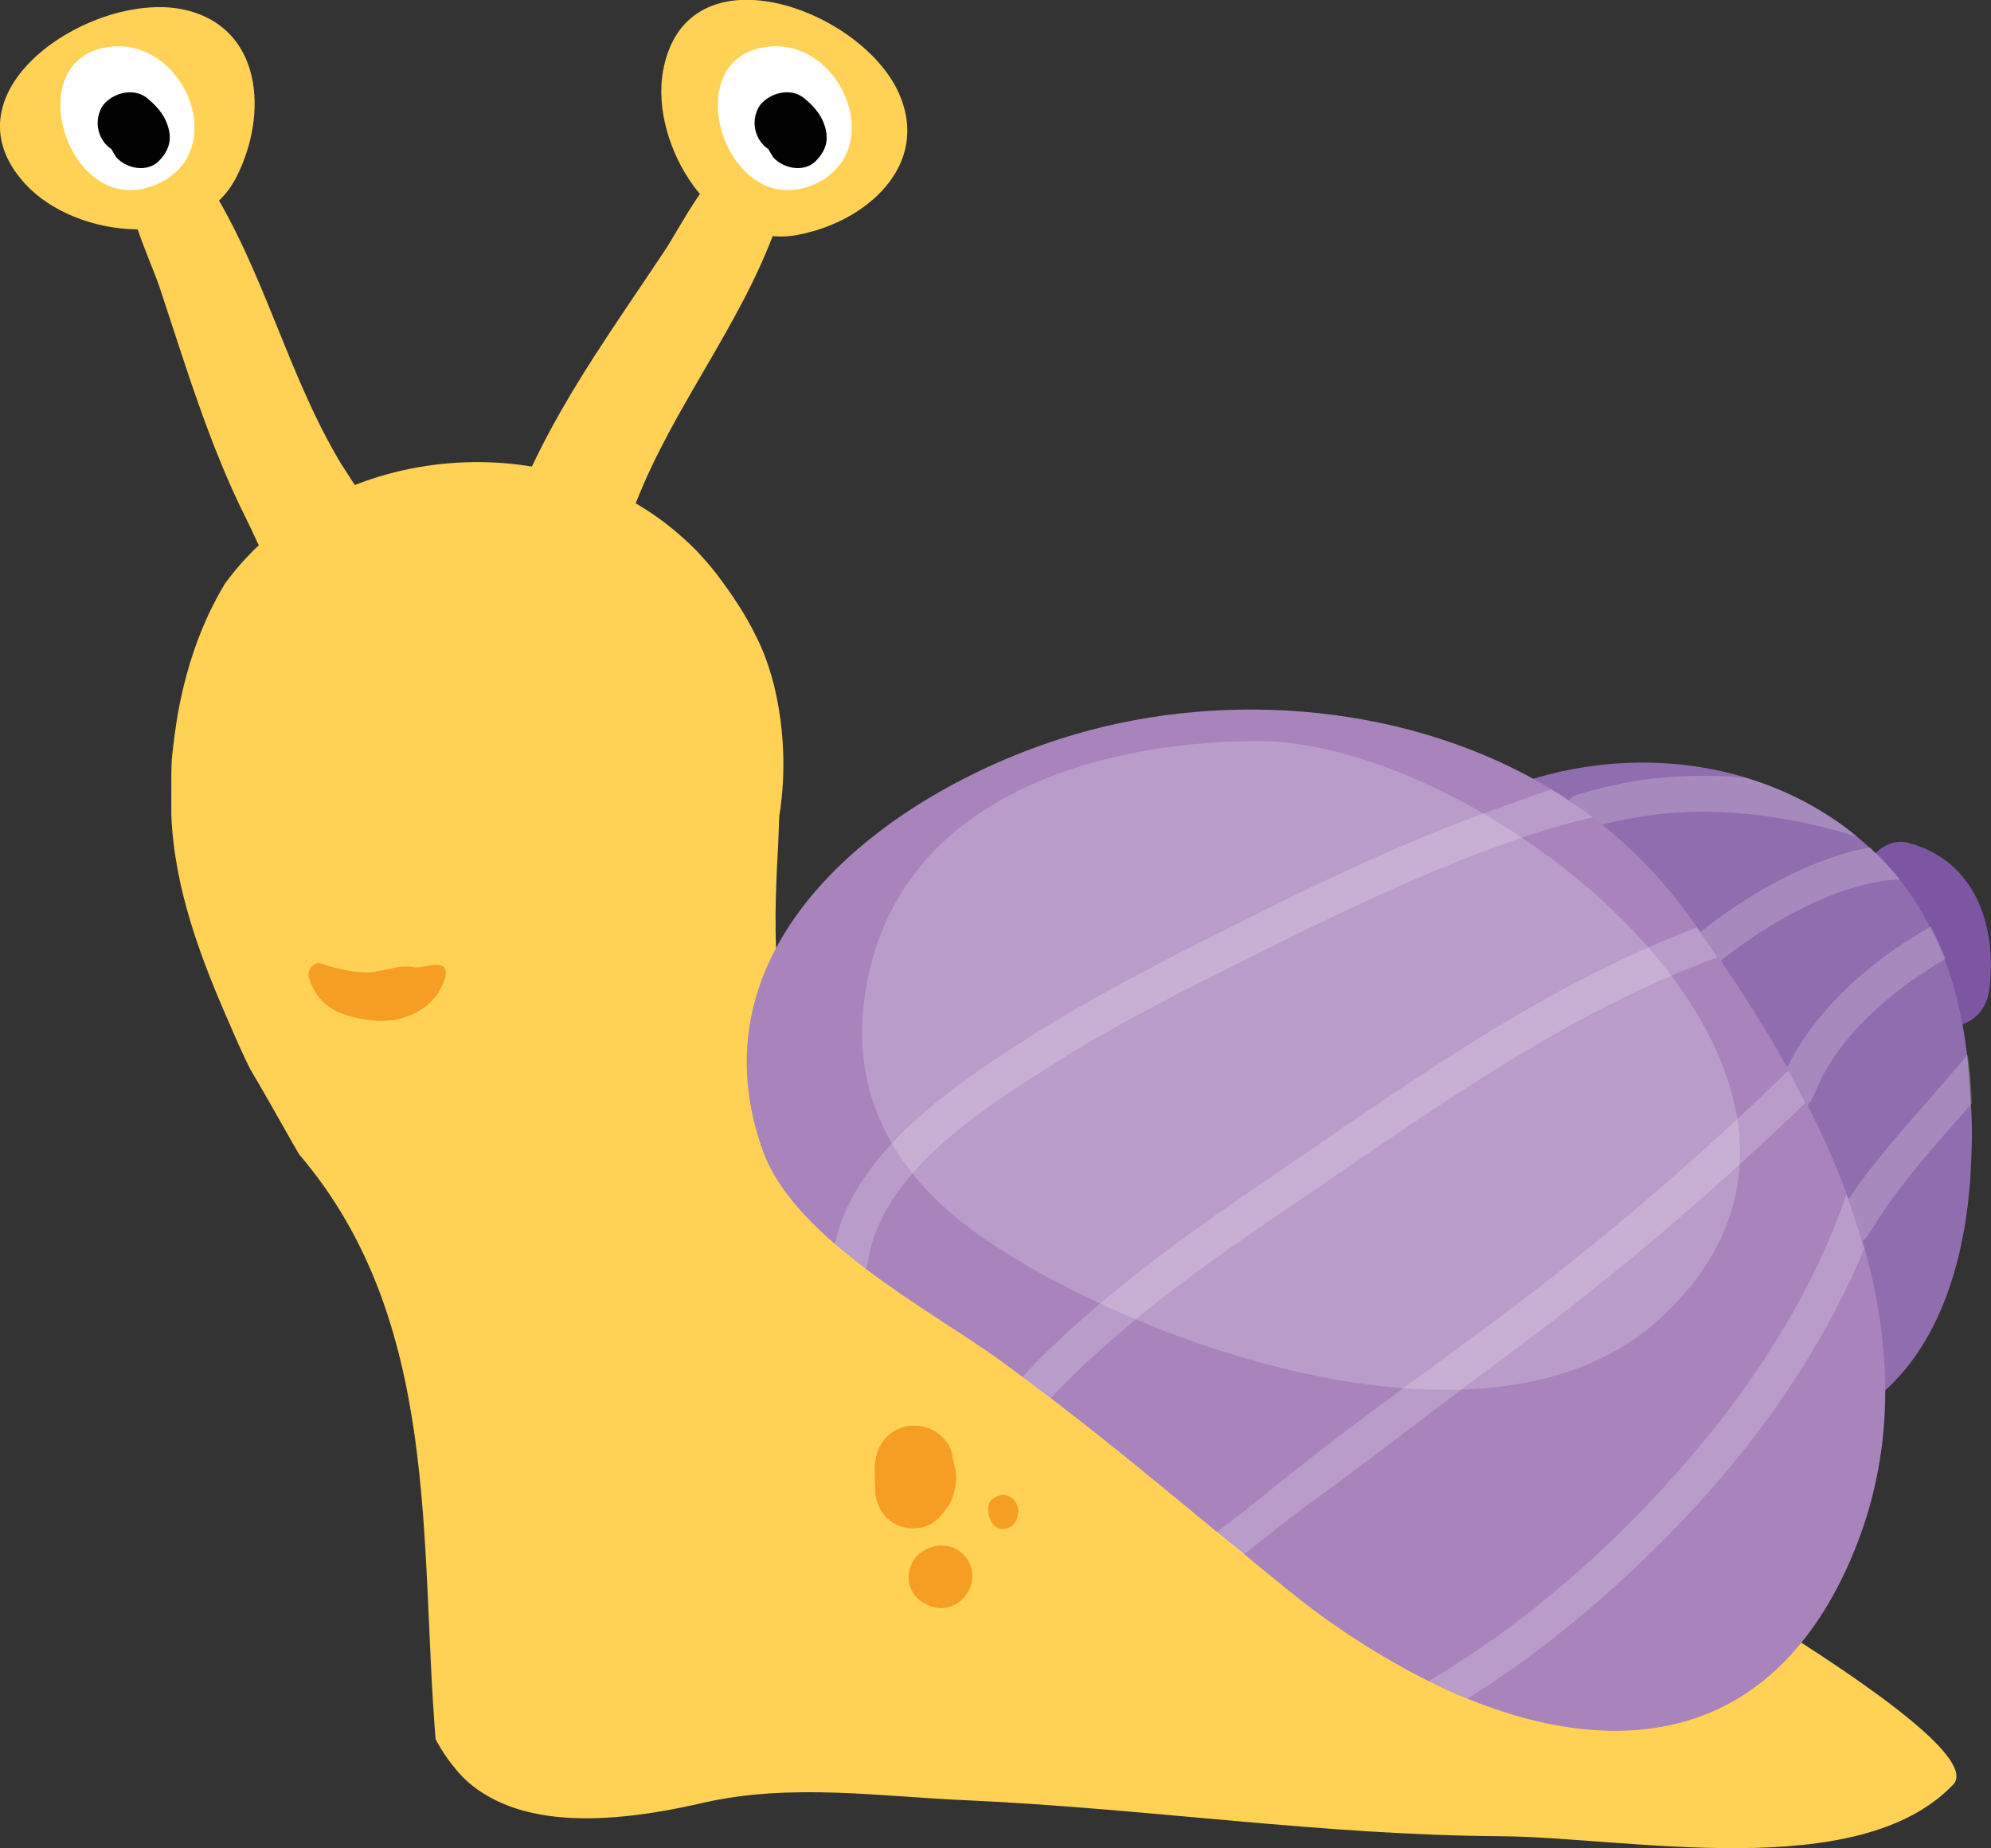 <?xml version="1.0" encoding="utf-8"?>
<!-- Generator: Adobe Illustrator 22.0.0, SVG Export Plug-In . SVG Version: 6.00 Build 0)  -->
<svg version="1.1" id="Layer_1" xmlns="http://www.w3.org/2000/svg" xmlns:xlink="http://www.w3.org/1999/xlink" x="0px" y="0px"
	 viewBox="0 0 394 365.7" style="enable-background:new 0 0 394 365.7;" xml:space="preserve">
<rect x="0" y="0" width="394" height="365.7" fill="#333333" stroke="none"/>
<style type="text/css">
	.st0{fill:#FFD256;}
	.st1{fill:#F69E23;}
	.st2{fill:#7C56A2;}
	.st3{fill:#906DAE;}
	.st4{opacity:0.2;fill:#FFFFFF;enable-background:new    ;}
	.st5{fill:#A883BC;}
	.st6{fill:#FFFFFF;}
	.st7{fill:#010101;}
</style>
<g>
	<g>
		<path class="st0" d="M386.5,353.1c-18.8,19.7-64.3,10.4-89.5,10.2c-35.2-0.2-70.2-5.5-105.5-7.1c-17-0.7-34.9-3.5-52.4,0.5
			c-20.7,4.8-34.2,3.7-43-1.6c-2.2-1.3-4.1-2.9-5.7-4.8s-3-3.9-4.2-6.2c-3.2-39.1,1.1-82.8-27-115.7c-1.7-2.9-3.3-5.8-4.9-8.6
			c-1.6-2.8-3.2-5.6-4.8-8.3c-1.4-2.8-2.6-5.5-3.8-8.3c-6-13.6-11.2-27.3-11.8-42c0-1.9,0-3.7,0-5.5s0-3.7,0.1-5.5
			c0.3-3,0.7-6,1.2-9c1.2-6.7,3.1-13.2,6-19.5c1-2.1,2.1-4.2,3.3-6.2c20.2-27.8,64-32,89.5-10.1c1.6,1.4,3.2,2.8,4.6,4.4
			c1.5,1.6,2.9,3.3,4.2,5.1c1.5,2,2.9,4.1,4.2,6.2c1.3,2.1,2.4,4.3,3.4,6.4c1.2,2.7,2.1,5.4,2.8,8.2c2,8.4,2.4,17.2,1,25.9
			c-0.1,3-0.2,6-0.4,9c-0.4,9-0.7,18,0.8,27c0.9,2.7,1.8,5.3,2.8,7.9c1.6,2.4,3.5,4.7,5.5,6.9c1.7,1.8,3.5,3.6,5.2,5.3
			c10.6,10.2,22.3,19.3,36.4,25.8c5.7,2.7,11.3,5.3,17.1,7.9c5.7,2.6,11.5,5.3,17.4,8c7.1,3.3,67.1,34.2,108.4,59.9
			C372.7,334.9,390.9,348.5,386.5,353.1z"/>
		<path class="st1" d="M175.7,284.9c-0.5,0.4-0.9,0.9-1.2,1.5c1-1.3,0.9-1.2-0.5,0.6c-0.8,1.4-1,2.9-0.9,4.5c0,1.2,0.1,2.3,0.1,3.5
			c0.1,2.6,1.4,5,3.7,6.4c2.7,1.6,6.8,1.3,9-1.2c0.7-0.8,1.4-1.7,2-2.6c0.9-1.7,1.1-2.9,1.3-4.8c0.2-1.7-0.6-3.4-0.8-5.1
			c-0.3-1.9-2-3.7-3.5-4.6c-1.8-1-4-1.3-6-0.8c-4.1,1.1-6.5,5.4-5.4,9.5c0.2,0.7,0.5,1.3,0.7,2c0.4,1.3-0.1-2.1-0.1-0.7
			c0-0.4,0.1-0.9,0.1-1.3c0.5-1.1,0.5-1.3,0.1-0.6c4.5,0.6,9,1.2,13.5,1.8c-0.2-1.1-0.3-2.3-0.5-3.4c-0.4-2.6-1.9-4.3-4-5.7
			C180.9,282.4,177.6,283,175.7,284.9L175.7,284.9z"/>
		<path class="st1" d="M201.4,298.1V298c-1.9,0.5-3.9,1.1-5.8,1.6c0.1,0.3,0.2,0.6,0.3,0.9c0.5,1.4,1.9,2.4,3.4,1.9
			c1.4-0.4,2.4-2,1.9-3.4v-0.1c-0.4-1.2-1.4-2-2.6-2c-1.1,0-2.5,0.8-2.6,2v0.1c1.8,0.5,3.6,1,5.3,1.5c0-0.3,0.1-0.6,0.1-0.9
			c0.2-1.6-0.4-3.2-2.1-3.7c-1.4-0.4-3.5,0.5-3.7,2.1v0.1c-0.3,1.9,0.8,3.8,2.9,3.8C200.3,301.9,202,300,201.4,298.1L201.4,298.1z"
			/>
		<path class="st1" d="M183.2,306.6c-0.1,0.1-0.2,0.1-0.4,0.2c-1.8,1-3,3.1-3,5.2c0,2.8,1.8,4.9,4.4,5.8c0.1,0,0.3,0.1,0.4,0.1
			c3.8,1.3,7.8-2.1,7.8-5.9C192.5,307.1,187.3,304.3,183.2,306.6L183.2,306.6z"/>
		<g>
			<path class="st2" d="M370.4,177.8c3.7,4.1,5.2,9,4.4,14.4c-1.7,12.3,17.4,15.6,18.9,3.4c1.5-12.6-2.9-25.5-16.3-28.9
				C371.7,165.4,366.2,173.2,370.4,177.8L370.4,177.8z"/>
			<path class="st3" d="M389.9,233.2c-1.8,25.9-13,50.6-43.3,52.3c-0.2,0-0.3,0-0.5,0l0,0c-3,0.1-5.9,0-8.8-0.5
				c-13.5-2-25.1-9.8-34.9-20.1c-1.6-1.7-3.2-3.5-4.7-5.3c-9.1-11-16.3-23.9-21.4-35.4c-0.1-0.2-0.2-0.4-0.3-0.6c-0.9-2-1.8-4-2.6-6
				c-6.6-15.3-10.6-27.2-4.3-38.8l0,0c2.2-4.1,5.7-8.1,10.7-12.3c0.2-0.1,0.3-0.3,0.5-0.4c17.6-14.1,43-18.9,65-12.3
				c6,1.8,11.7,4.4,17,7.9c1.8,1.2,3.5,2.4,5.1,3.8l0,0c0.8,0.6,1.6,1.3,2.3,2c2.2,2,4.2,4.1,6,6.3c2.4,2.9,4.4,6.1,6.1,9.4
				c1.1,2.1,2,4.2,2.9,6.3c2.3,5.9,3.7,12.2,4.5,18.7c0.4,3.2,0.6,6.5,0.8,9.9C390.4,223.2,390.2,228.2,389.9,233.2z"/>
			<path class="st4" d="M367.6,165.6c-10.1-3.2-20.5-5-30.9-5c-2.2,0-4.4,0.1-6.6,0.3c-5.4,0.5-10.8,1.5-16,3.1
				c-1.6,0.5-2.9-0.1-3.6-1.1c-1.3-1.8-1-4.8,1.7-5.7c6.2-1.9,12.5-3.1,18.8-3.5c4.8-0.3,9.6-0.3,14.5,0.2c6,1.8,11.7,4.4,17,7.9
				C364.3,163,366,164.3,367.6,165.6z"/>
			<path class="st4" d="M376,174c-9.5,0.3-20.3,5.6-28.5,11c-1.7,1.1-3.3,2.3-4.8,3.4c-0.9,0.7-1.8,1.4-2.6,2c-1.3,1.1-2.8,1-4,0.4
				c-2-1-3.2-3.6-0.9-5.4c1.4-1.1,2.8-2.2,4.4-3.4c8.3-6.1,19.5-12.3,30.5-14.4C372.2,169.6,374.2,171.8,376,174z"/>
			<path class="st4" d="M385,189.7c-7.5,4.4-14.9,10.1-20.2,16.9c-2.4,3.1-4.4,6.3-5.7,9.8c-0.1,0.2-0.2,0.4-0.3,0.6
				c-0.5,1.4-1.6,2.2-2.8,2.3c-2.4,0.4-5-1.4-4-4.2c0.4-1,0.8-2,1.2-2.9c5.6-12.2,16.9-22.1,28.9-28.9
				C383.2,185.4,384.1,187.5,385,189.7z"/>
			<path class="st4" d="M390.2,218.3c-7,8-14.2,15.8-19.7,24.8c-0.3,0.4-0.5,0.8-0.8,1.2c-1.9,3.3-6.5,1.3-6.6-1.7
				c0-0.6,0.1-1.2,0.5-1.8c0.2-0.3,0.3-0.5,0.5-0.8c2.3-3.8,4.9-7.4,7.7-10.8c5.6-7,11.9-13.6,17.6-20.6
				C389.9,211.6,390.1,214.9,390.2,218.3z"/>
			<path class="st5" d="M366.6,307.7c-15.7,37.3-46.2,40.6-76.2,28.4c-2.6-1-5.1-2.2-7.7-3.5c-9.6-4.8-19.1-10.9-27.8-18
				c-3-2.4-5.9-4.8-8.8-7.2c-1.8-1.5-3.6-2.9-5.4-4.4c-10.8-8.9-21.5-17.8-32.8-26.4c-1.9-1.4-3.8-2.8-5.6-4.2
				c-1.3-1-2.6-1.9-3.9-2.9c-7.3-5.3-17.7-11.4-27-18.4c-2.1-1.6-4.1-3.2-6.1-4.9c-6.5-5.6-11.9-11.8-14.3-18.4
				c-15.2-42.1,26.2-72.1,61.7-82.5c30.7-9,66.8-5.8,94.4,10.9c2.8,1.7,5.5,3.5,8.1,5.5c6.7,5.1,12.7,11.1,17.9,18
				c0.9,1.2,1.8,2.4,2.7,3.7c1.4,1.9,2.8,3.9,4.2,5.9c4.9,7.1,9.6,14.6,13.9,22.3c1.2,2.1,2.3,4.3,3.5,6.5c3.1,6,5.8,12.1,8.1,18.3
				c1.3,3.5,2.5,7.1,3.5,10.6C374.5,266.9,375.1,287.5,366.6,307.7z"/>
			<path class="st4" d="M337.7,203.9c-16.5-31.2-60.5-57.6-89.4-57.3c-33.8,0.3-72.4,12.6-77.3,51.4c-2.6,20.5,7.6,35.8,23.2,46.7
				c31.2,21.6,101.5,46.6,134.4,16.1C347.7,243.2,347.7,222.6,337.7,203.9z"/>
			<path class="st4" d="M315.2,161.7c-7.5,1.7-14.8,4.2-22,6.9c-15.7,6-30.8,13.3-45.8,20.8c-13.2,6.6-26.4,13.2-38.9,21.1
				c-14,8.9-34.2,21.5-36.8,39.4c-0.1,0.5-0.2,0.8-0.4,1.2c-2.1-1.6-4.1-3.2-6.1-4.9c3.7-17.7,22.5-30.7,36.6-39.8
				c13.8-8.9,28.4-16.3,43.1-23.7c16.6-8.3,33.5-16.4,51-22.6c3.2-1.1,7-2.6,11.1-3.9C309.8,157.9,312.6,159.8,315.2,161.7z"/>
			<path class="st4" d="M339.9,189.4c-30.2,11.1-56.6,30.3-82.9,48.2c-12.7,8.6-25.4,17.3-36.9,27.4c-4.1,3.6-8.4,7.5-12.2,11.7
				c-1.9-1.4-3.8-2.8-5.6-4.2c3.1-3.5,6.5-6.7,9.9-9.8c12-10.8,25.1-20.2,38.4-29.2c27.1-18.5,54.3-38.3,85.2-50
				C337.1,185.4,338.5,187.4,339.9,189.4z"/>
			<path class="st4" d="M357.3,218.2c-18.8,18.1-38.5,34.8-59.5,50.3c-12.8,9.4-25.4,19.4-38.3,28.7c-4.6,3.3-8.9,6.9-13.4,10.4
				c-1.8-1.5-3.6-2.9-5.4-4.4c5.7-4.2,11.1-8.8,16.6-13.1c11.4-9,23.1-17.4,34.8-26c21.9-16.1,42.4-33.4,61.8-52.3
				C355,213.9,356.1,216,357.3,218.2z"/>
			<path class="st4" d="M368.9,247.1c-9.4,22.6-24.6,42.9-41.9,59.8c-11.1,10.9-23.4,20.9-36.6,29.2c-2.6-1-5.1-2.2-7.7-3.5
				c14.4-8.5,27.6-19.1,39.3-30.8c18.6-18.6,34.8-40.5,43.4-65.5C366.7,240,367.9,243.5,368.9,247.1z"/>
		</g>
		<path class="st1" d="M61.1,193.3c1.9,6.3,6.6,7.9,12.8,8.6c5.8,0.6,12-2.1,14-7.9c1.8-5.2-4.4-2.2-5.9-2.6c-2.9-0.7-6.2,0.9-9.2,1
			c-2.6,0.1-6.6-0.8-9-1.7C62.2,190.1,60.7,191.8,61.1,193.3L61.1,193.3z"/>
	</g>
	<path class="st0" d="M115,116.8c-5.1,2.6-13.9,0-15.9-5.8c-1.7-5,4.3-14.8,6.4-19.2c7.1-14.9,16.8-28.3,25.9-42
		c3.3-4.9,9.6-17.9,15.3-18.8c10-1.5,8.8,8.5,6.8,14.1c-7,19.4-20.3,35.4-27.7,54.5C123.2,106.3,122,113.2,115,116.8z"/>
	<path class="st0" d="M74.3,110.6c-1.1,5.7-8.5,11-14.3,9c-4.9-1.7-9-12.5-11.2-16.8c-7.4-14.7-12.1-30.6-17.3-46.2
		C29.6,51,23.2,38.1,26,33c4.9-8.9,12.1-1.8,15.3,3.3c11,17.4,15.6,37.8,26.1,55.3C71.1,97.6,75.8,102.8,74.3,110.6z"/>
	<path class="st0" d="M131.2,14.1c-2.6,14.7,10.2,35.4,26.5,32.4c13.7-2.5,26.5-13.8,20.2-28C170.5,1.7,135.7-11,131.2,14.1z"/>
	<path class="st0" d="M5,36.4c10.1,11,34.3,13.4,41.8-1.4c6.3-12.4,5.1-29.4-10-33C19-2.3-12.2,17.7,5,36.4z"/>
	<g>
		<path class="st6" d="M160.8,36.6c-17.4,7.2-27.6-25.9-8.3-27.4C167,8.1,175.7,30.4,160.8,36.6z"/>
		<path class="st7" d="M159.1,19.4c1.7,1.4,3.3,3.1,4,5.2c1,2.8,0.5,5-1.6,7.2c-2.3,2.4-6.5,1.6-8.5-0.7c0.2,0.3-2.1-3.4-0.7-1.3
			c-0.2-0.2-0.3-0.4-0.5-0.6c0.6,0.6,0.7,0.6,0.1,0.2c-2.7-1.9-3.4-5.8-1.5-8.6C152.4,18.3,156.5,17.3,159.1,19.4L159.1,19.4z"/>
	</g>
	<g>
		<path class="st6" d="M30.7,36.6C13.3,43.8,3.1,10.7,22.4,9.2C36.9,8.1,45.7,30.4,30.7,36.6z"/>
		<path class="st7" d="M29.1,19.4c1.7,1.4,3.3,3.1,4,5.2c1,2.8,0.5,5-1.6,7.2c-2.3,2.4-6.5,1.6-8.5-0.7c0.2,0.3-2.1-3.4-0.7-1.3
			c-0.2-0.2-0.3-0.4-0.5-0.6c0.6,0.6,0.7,0.6,0.1,0.2c-2.7-1.9-3.4-5.8-1.5-8.6C22.4,18.3,26.5,17.3,29.1,19.4L29.1,19.4z"/>
	</g>
</g>
</svg>
